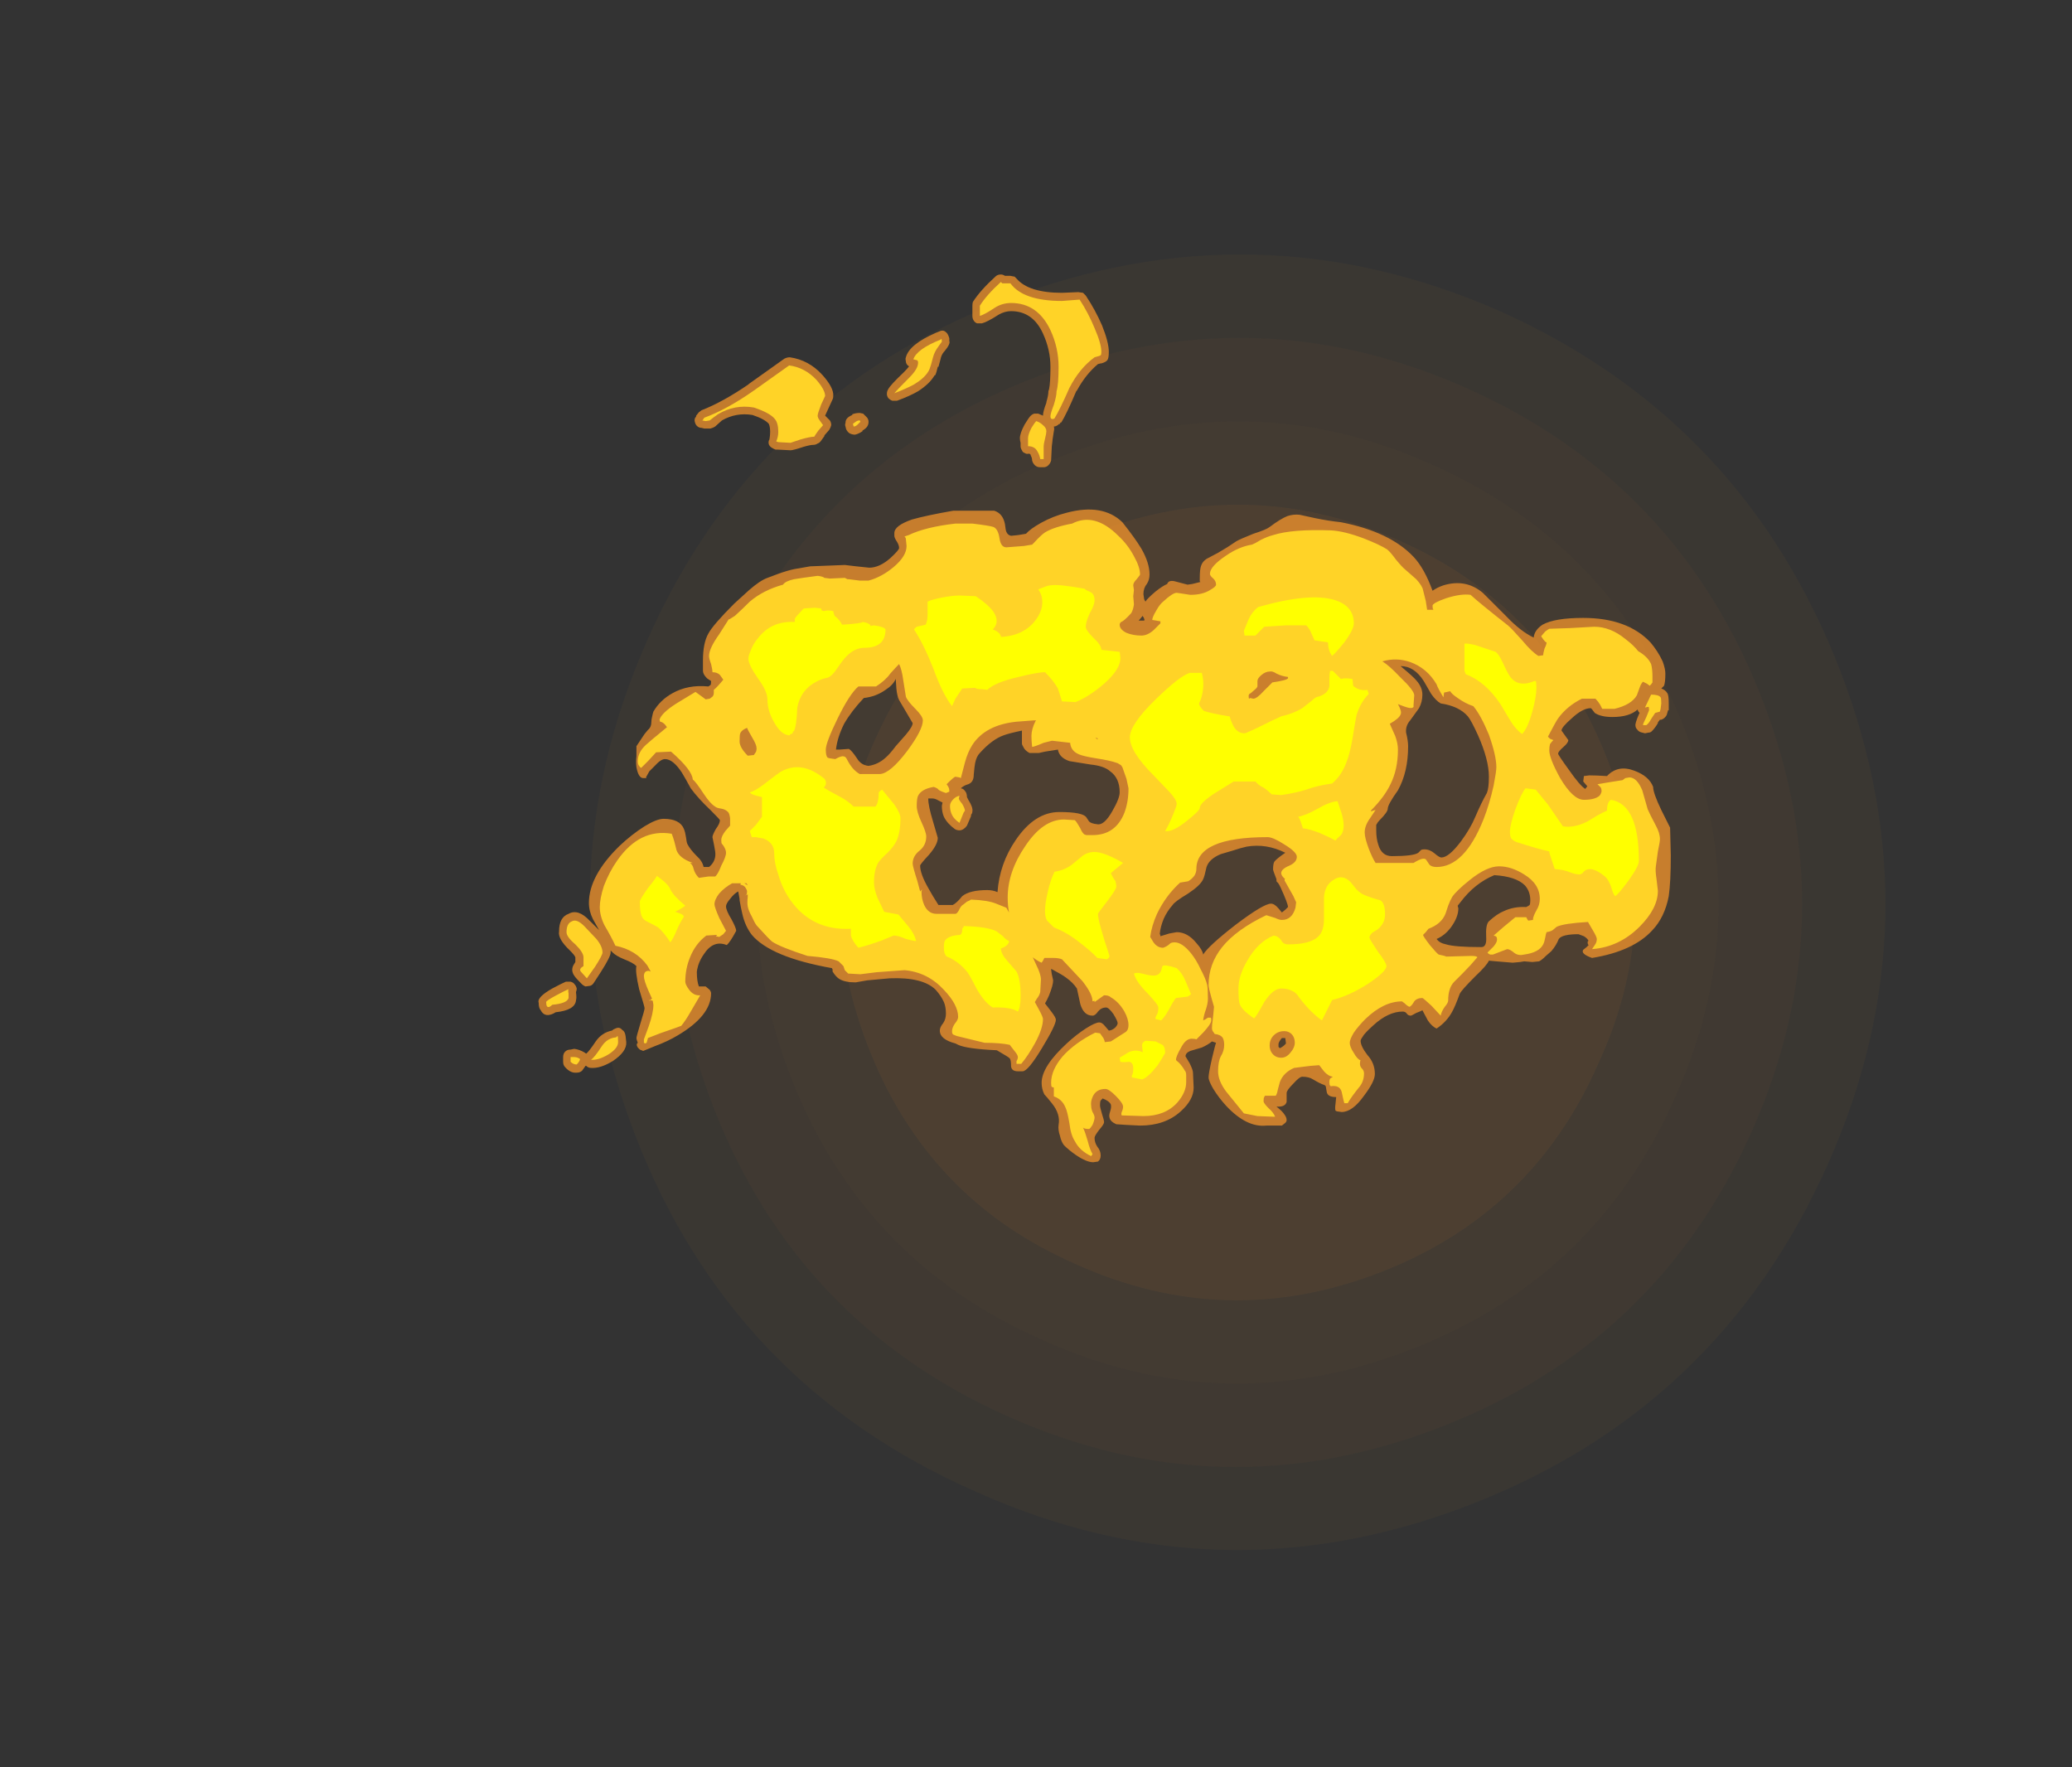 <?xml version="1.0" encoding="UTF-8" standalone="no"?>
<svg xmlns:ffdec="https://www.free-decompiler.com/flash" xmlns:xlink="http://www.w3.org/1999/xlink" ffdec:objectType="frame" height="911.25px" width="1068.5px" xmlns="http://www.w3.org/2000/svg">
  <rect width="100%" height="100%" fill="#333333" stroke="none"/>
  <g transform="matrix(1.0, 0.0, 0.0, 1.0, 158.8, 548.6)">
    <use ffdec:characterId="4609" height="304.85" transform="matrix(0.784, 2.039, -2.039, 0.784, 670.65, -513.55)" width="304.85" xlink:href="#sprite0"/>
    <use ffdec:characterId="4659" height="65.4" transform="matrix(7.0, 0.0, 0.0, 7.0, 119.0, -407.05)" width="83.4" xlink:href="#shape1"/>
  </g>
  <defs>
    <g id="sprite0" transform="matrix(1.0, 0.0, 0.0, 1.0, 0.0, 0.0)">
      <use ffdec:characterId="4608" height="43.55" transform="matrix(7.0, 0.0, 0.0, 7.0, 0.0, 0.0)" width="43.55" xlink:href="#shape0"/>
    </g>
    <g id="shape0" transform="matrix(1.0, 0.0, 0.0, 1.0, 0.0, 0.0)">
      <path d="M40.75 21.8 Q40.75 13.9 35.2 8.35 29.65 2.8 21.8 2.8 13.9 2.8 8.35 8.35 2.8 13.9 2.8 21.8 2.8 29.65 8.35 35.2 13.9 40.75 21.8 40.75 29.65 40.75 35.2 35.2 40.75 29.65 40.75 21.8 M43.55 21.8 Q43.55 30.8 37.15 37.15 30.8 43.55 21.8 43.55 12.75 43.55 6.35 37.15 0.0 30.8 0.0 21.8 0.0 12.75 6.35 6.35 12.75 0.0 21.8 0.0 30.8 0.0 37.15 6.35 43.55 12.75 43.55 21.8" fill="#ff9a2b" fill-opacity="0.039" fill-rule="evenodd" stroke="none"/>
      <path d="M37.95 21.8 Q37.95 15.05 33.2 10.35 28.5 5.6 21.8 5.6 15.1 5.6 10.35 10.35 5.6 15.05 5.6 21.8 5.6 28.5 10.35 33.2 15.1 37.95 21.8 37.95 28.5 37.95 33.2 33.2 37.95 28.5 37.95 21.8 M40.75 21.8 Q40.75 29.65 35.2 35.2 29.65 40.75 21.8 40.75 13.9 40.75 8.35 35.2 2.8 29.65 2.8 21.8 2.8 13.9 8.35 8.35 13.9 2.8 21.8 2.8 29.65 2.8 35.2 8.35 40.75 13.9 40.75 21.8" fill="#ff9a2b" fill-opacity="0.063" fill-rule="evenodd" stroke="none"/>
      <path d="M37.95 21.8 Q37.95 28.5 33.2 33.2 28.5 37.95 21.8 37.95 15.1 37.95 10.35 33.2 5.6 28.5 5.6 21.8 5.6 15.05 10.35 10.35 15.1 5.6 21.8 5.6 28.5 5.6 33.2 10.35 37.95 15.05 37.95 21.8 M35.15 21.8 Q35.15 16.25 31.2 12.35 27.35 8.4 21.8 8.4 16.2 8.4 12.3 12.35 8.4 16.25 8.4 21.8 8.4 27.35 12.3 31.25 16.2 35.15 21.8 35.15 27.35 35.15 31.2 31.25 35.15 27.35 35.15 21.8" fill="#ff9a2b" fill-opacity="0.082" fill-rule="evenodd" stroke="none"/>
      <path d="M35.15 21.8 Q35.15 27.35 31.2 31.25 27.35 35.15 21.8 35.15 16.2 35.15 12.3 31.25 8.4 27.35 8.4 21.8 8.4 16.25 12.3 12.35 16.2 8.4 21.8 8.4 27.35 8.4 31.2 12.35 35.15 16.25 35.15 21.8" fill="#ff9a2b" fill-opacity="0.129" fill-rule="evenodd" stroke="none"/>
    </g>
    <g id="shape1" transform="matrix(1.0, 0.0, 0.0, 1.0, -17.0, 58.15)">
      <path d="M99.8 -29.65 Q100.0 -29.1 100.0 -28.75 100.0 -28.1 99.9 -27.85 L99.7 -27.65 Q100.0 -27.55 100.15 -27.3 100.25 -27.15 100.25 -26.55 L100.25 -26.05 100.2 -26.05 100.1 -25.7 Q100.05 -25.6 99.95 -25.5 99.85 -25.4 99.7 -25.35 L99.6 -25.35 99.45 -25.15 99.45 -25.1 Q99.25 -24.75 99.0 -24.5 98.9 -24.4 98.75 -24.4 L98.5 -24.35 98.3 -24.4 Q98.05 -24.45 97.95 -24.6 97.8 -24.75 97.8 -24.9 97.75 -25.05 98.05 -25.75 L98.1 -25.85 Q98.0 -25.95 97.95 -26.1 97.35 -25.55 96.1 -25.55 95.25 -25.55 94.8 -25.85 94.55 -26.2 94.5 -26.2 93.9 -26.2 93.1 -25.45 92.35 -24.8 92.35 -24.55 L92.85 -23.85 Q92.85 -23.65 92.5 -23.35 92.1 -23.0 92.1 -22.85 92.1 -22.75 92.9 -21.65 93.7 -20.5 94.1 -20.25 L94.25 -20.45 93.95 -20.8 94.0 -21.2 94.4 -21.25 Q94.9 -21.25 95.7 -21.2 96.5 -22.05 97.7 -21.6 98.8 -21.2 99.1 -20.4 99.1 -19.95 99.7 -18.7 L100.35 -17.4 100.4 -15.35 Q100.4 -13.4 100.25 -12.35 99.95 -10.8 99.05 -9.85 97.65 -8.3 94.6 -7.8 93.75 -8.1 93.95 -8.4 L94.2 -8.6 94.35 -8.75 94.3 -8.8 Q94.25 -8.95 94.3 -9.05 L94.35 -9.05 Q94.25 -9.25 94.0 -9.4 L93.6 -9.55 Q92.4 -9.55 92.15 -9.2 91.95 -8.7 91.6 -8.3 L91.2 -7.95 Q90.9 -7.65 90.7 -7.55 L90.2 -7.5 89.6 -7.55 89.3 -7.5 88.75 -7.45 87.55 -7.55 87.0 -7.6 Q86.85 -7.25 86.0 -6.45 84.95 -5.4 84.85 -5.15 84.5 -4.2 84.3 -3.85 83.9 -3.1 83.15 -2.6 82.8 -2.75 82.5 -3.2 L82.1 -3.95 Q82.05 -3.9 81.65 -3.75 81.3 -3.55 81.25 -3.55 81.05 -3.55 80.95 -3.7 80.85 -3.85 80.65 -3.85 79.6 -3.85 78.5 -2.85 78.1 -2.5 77.8 -2.15 77.55 -1.8 77.55 -1.7 77.55 -1.3 78.05 -0.65 78.6 -0.05 78.6 0.75 78.6 1.3 77.8 2.35 76.95 3.55 76.15 3.55 L75.8 3.5 75.7 3.45 Q75.65 3.3 75.7 2.95 L75.75 2.45 Q75.1 2.45 75.05 2.05 L75.0 1.75 Q75.0 1.6 74.85 1.55 74.55 1.45 74.05 1.15 73.75 0.95 73.25 0.95 73.05 0.95 72.6 1.45 72.1 1.95 72.1 2.15 L72.1 2.8 Q72.0 3.2 71.35 3.15 71.8 3.5 71.95 3.75 72.1 3.95 72.1 4.15 72.1 4.25 72.0 4.35 L71.75 4.55 70.6 4.55 Q69.15 4.7 67.65 3.1 67.1 2.5 66.7 1.85 66.35 1.25 66.35 1.0 66.35 0.7 66.6 -0.4 66.85 -1.45 66.9 -1.55 66.75 -1.6 66.6 -1.65 66.3 -1.4 65.85 -1.2 L65.0 -0.95 Q64.65 -0.8 64.65 -0.55 L64.95 -0.05 Q65.2 0.45 65.2 0.65 L65.25 1.75 Q65.25 2.65 64.3 3.5 63.15 4.55 61.3 4.55 L60.3 4.5 59.55 4.45 Q59.1 4.25 59.05 3.95 59.0 3.8 59.1 3.5 59.2 3.2 59.15 3.0 59.05 2.75 58.55 2.55 L58.4 2.7 Q58.35 2.8 58.35 3.05 58.35 3.2 58.5 3.7 58.65 4.15 58.65 4.3 58.65 4.45 58.3 4.85 57.95 5.3 57.95 5.45 57.95 5.8 58.15 6.1 58.4 6.4 58.4 6.75 58.4 7.05 58.2 7.2 L57.85 7.25 Q57.35 7.25 56.55 6.7 56.05 6.35 55.7 6.0 55.5 5.75 55.4 5.3 55.25 4.85 55.3 4.5 55.45 3.7 54.8 2.9 54.4 2.4 54.25 2.25 54.05 1.85 54.05 1.4 54.05 0.2 55.9 -1.5 56.6 -2.15 57.3 -2.6 58.0 -3.05 58.3 -3.05 58.5 -3.05 58.7 -2.8 L59.0 -2.45 Q59.2 -2.45 59.45 -2.65 59.65 -2.85 59.65 -3.0 59.65 -3.15 59.35 -3.65 59.0 -4.15 58.8 -4.15 58.45 -4.15 58.2 -3.85 58.0 -3.55 57.8 -3.55 57.15 -3.55 56.9 -4.4 56.8 -4.85 56.65 -5.55 56.35 -6.0 55.85 -6.35 55.6 -6.55 54.75 -7.0 54.75 -6.9 54.8 -6.6 L54.9 -6.15 Q54.9 -5.8 54.6 -5.05 54.45 -4.7 54.3 -4.45 L54.8 -3.8 Q55.1 -3.4 55.1 -3.25 55.1 -2.85 54.1 -1.2 53.05 0.55 52.65 0.55 L52.3 0.55 Q51.85 0.55 51.8 0.2 51.8 -0.3 51.7 -0.4 51.7 -0.45 50.75 -1.0 48.55 -1.1 47.9 -1.4 47.8 -1.45 47.7 -1.5 46.55 -1.8 46.55 -2.45 46.55 -2.7 46.8 -3.0 47.0 -3.3 47.0 -3.7 47.0 -4.2 46.85 -4.55 46.65 -5.0 46.25 -5.45 45.3 -6.4 42.85 -6.3 L41.2 -6.15 40.35 -6.0 Q39.55 -6.0 39.15 -6.25 38.9 -6.4 38.65 -6.8 L38.65 -6.95 38.6 -7.05 Q34.1 -7.85 32.7 -9.5 32.2 -10.15 32.0 -11.05 31.9 -11.45 31.8 -12.05 L31.8 -12.15 31.7 -12.7 Q31.4 -12.55 31.1 -12.15 30.8 -11.8 30.8 -11.6 30.8 -11.3 31.2 -10.65 31.55 -10.0 31.55 -9.8 31.1 -8.95 30.85 -8.75 29.85 -9.15 29.15 -8.05 28.9 -7.7 28.75 -7.25 28.65 -6.9 28.65 -6.75 28.65 -6.1 28.8 -5.7 L29.3 -5.7 29.6 -5.45 Q29.7 -5.3 29.7 -5.2 29.7 -3.55 27.25 -2.1 26.5 -1.65 25.55 -1.3 L24.7 -0.95 24.45 -1.05 24.3 -1.2 24.25 -1.3 Q24.2 -1.4 24.25 -1.5 L24.3 -1.55 Q24.2 -1.8 24.2 -1.9 24.2 -2.0 24.5 -3.0 24.8 -3.95 24.8 -4.1 24.8 -4.2 24.4 -5.5 24.1 -6.8 24.2 -7.2 23.95 -7.45 23.3 -7.7 22.7 -7.95 22.45 -8.2 L22.3 -8.35 22.3 -8.2 Q22.3 -7.9 21.6 -6.8 L21.6 -6.8 21.05 -5.95 Q20.95 -5.8 20.8 -5.75 L20.45 -5.7 Q20.3 -5.75 20.15 -5.9 19.75 -6.3 19.65 -6.45 19.35 -6.85 19.55 -7.25 19.6 -7.35 19.7 -7.5 L19.7 -7.85 Q19.65 -8.0 19.3 -8.35 18.4 -9.2 18.5 -9.75 18.5 -10.8 19.2 -11.05 19.9 -11.45 20.75 -10.55 L21.45 -9.85 21.0 -10.65 Q20.7 -11.25 20.7 -11.85 20.7 -13.85 22.95 -16.05 23.85 -16.9 24.8 -17.5 25.7 -18.05 26.2 -18.05 27.4 -18.05 27.7 -17.3 27.8 -17.05 27.85 -16.7 27.9 -16.3 27.95 -16.2 28.15 -15.8 28.65 -15.3 29.05 -14.95 29.15 -14.5 L29.55 -14.5 Q30.1 -14.95 30.0 -15.65 29.95 -16.0 29.8 -16.7 29.8 -16.85 30.05 -17.3 30.35 -17.7 30.35 -17.95 30.35 -18.0 29.65 -18.7 28.75 -19.55 28.2 -20.3 27.85 -20.95 27.55 -21.45 26.9 -22.45 26.3 -22.45 26.0 -22.45 25.55 -21.95 25.3 -21.7 25.15 -21.55 L24.9 -21.1 24.95 -21.05 24.7 -21.05 Q24.35 -21.05 24.2 -21.85 24.15 -22.25 24.2 -22.65 24.2 -23.3 24.2 -23.4 L24.8 -24.3 25.05 -24.6 Q25.3 -24.8 25.3 -25.2 25.3 -25.35 25.35 -25.55 25.4 -25.8 25.45 -25.95 25.95 -26.8 26.85 -27.3 28.0 -27.95 29.5 -27.8 L29.65 -27.9 Q29.7 -27.95 29.7 -28.2 L29.4 -28.4 Q29.1 -28.7 29.1 -28.95 L29.1 -29.7 Q29.1 -31.0 29.5 -31.7 29.85 -32.35 31.4 -33.9 L32.5 -34.9 Q33.3 -35.6 33.85 -35.8 L34.65 -36.1 Q35.35 -36.35 35.85 -36.45 L37.0 -36.65 39.55 -36.75 40.4 -36.65 41.35 -36.55 Q42.1 -36.55 42.9 -37.25 43.55 -37.85 43.55 -38.0 43.55 -38.2 43.4 -38.45 43.2 -38.75 43.2 -38.9 L43.2 -39.1 Q43.2 -39.65 44.5 -40.1 45.55 -40.4 47.55 -40.75 L50.55 -40.75 Q51.2 -40.55 51.35 -39.75 51.4 -39.3 51.45 -39.2 51.55 -38.95 51.8 -38.9 L52.3 -38.95 52.9 -39.05 Q53.2 -39.4 54.0 -39.85 54.9 -40.35 55.9 -40.6 58.55 -41.3 60.0 -39.9 60.95 -38.7 61.4 -37.95 62.0 -36.9 62.0 -36.05 62.0 -35.65 61.8 -35.35 61.55 -35.05 61.55 -34.6 L61.6 -34.25 Q61.6 -34.2 61.7 -34.05 61.8 -34.25 62.45 -34.8 62.95 -35.2 63.3 -35.35 63.4 -35.65 63.85 -35.55 L64.8 -35.3 65.15 -35.35 65.75 -35.5 65.7 -35.55 65.7 -35.75 Q65.7 -36.45 65.8 -36.7 65.9 -37.0 66.2 -37.2 L67.05 -37.65 Q67.75 -38.05 68.4 -38.5 68.65 -38.65 69.65 -39.05 70.6 -39.35 70.85 -39.55 71.65 -40.15 72.15 -40.35 72.6 -40.5 73.05 -40.45 L74.2 -40.2 Q75.15 -40.0 76.1 -39.9 79.7 -39.2 81.45 -37.35 82.25 -36.5 82.85 -34.85 83.2 -35.1 83.65 -35.25 85.3 -35.75 86.55 -34.7 L88.3 -32.95 Q89.35 -31.85 90.3 -31.4 90.35 -31.95 90.95 -32.35 91.85 -32.85 93.95 -32.85 97.2 -32.85 98.9 -31.05 99.45 -30.4 99.8 -29.65 M51.35 -58.05 L51.75 -58.05 52.0 -58.0 52.05 -58.0 52.2 -57.85 Q53.1 -56.8 55.55 -56.8 L56.75 -56.85 57.1 -56.8 57.3 -56.6 Q58.0 -55.55 58.5 -54.4 59.0 -53.15 59.0 -52.45 59.0 -52.0 58.9 -51.85 58.8 -51.7 58.45 -51.6 L58.4 -51.6 58.2 -51.55 Q57.3 -50.8 56.65 -49.6 L56.6 -49.55 Q55.9 -47.9 55.5 -47.25 L55.45 -47.25 55.35 -47.1 55.35 -47.15 Q55.15 -46.95 54.95 -46.95 55.0 -46.8 54.95 -46.6 L54.85 -45.95 54.85 -45.9 54.8 -45.5 54.75 -44.45 Q54.7 -44.25 54.55 -44.1 54.4 -43.95 54.2 -43.95 L53.95 -43.95 Q53.7 -43.95 53.55 -44.1 53.4 -44.25 53.35 -44.45 53.35 -44.65 53.25 -44.8 L53.25 -44.85 Q53.2 -44.95 53.1 -44.95 52.95 -44.9 52.8 -45.0 52.65 -45.05 52.6 -45.2 52.5 -45.35 52.5 -45.5 L52.5 -45.75 Q52.45 -45.9 52.45 -46.1 52.45 -46.45 52.8 -47.1 53.1 -47.6 53.25 -47.75 53.35 -47.85 53.5 -47.9 L53.8 -47.9 54.15 -47.75 Q54.15 -48.05 54.4 -48.7 L54.4 -48.75 Q54.55 -49.25 54.55 -49.55 L54.6 -49.7 Q54.7 -50.2 54.7 -51.35 54.7 -52.6 54.15 -53.8 53.4 -55.45 51.8 -55.45 51.35 -55.45 50.9 -55.2 50.05 -54.65 49.65 -54.55 L49.3 -54.55 Q49.15 -54.6 49.05 -54.75 48.95 -54.9 48.95 -55.1 L48.95 -55.85 Q48.95 -56.05 49.0 -56.15 49.55 -57.0 50.65 -58.0 50.8 -58.15 51.05 -58.15 51.2 -58.15 51.35 -58.05 M44.05 -51.75 Q44.0 -51.95 44.05 -52.05 44.3 -53.0 46.25 -53.85 L46.5 -53.95 Q46.8 -54.1 47.0 -53.9 47.15 -53.8 47.25 -53.45 L47.25 -53.25 Q47.35 -53.05 46.9 -52.5 L46.85 -52.45 Q46.65 -52.2 46.6 -51.9 L46.45 -51.35 46.4 -51.35 Q46.3 -50.9 46.2 -50.7 L46.2 -50.75 46.15 -50.7 Q45.8 -50.1 44.95 -49.55 44.35 -49.2 43.4 -48.85 L43.05 -48.85 Q42.9 -48.9 42.75 -49.05 42.65 -49.2 42.65 -49.35 42.65 -49.55 42.75 -49.7 42.9 -50.0 43.9 -50.95 44.15 -51.2 44.3 -51.4 L44.25 -51.4 Q44.05 -51.55 44.05 -51.75 M35.1 -51.95 Q35.3 -52.05 35.5 -52.05 36.9 -51.85 37.9 -50.75 38.75 -49.8 38.7 -49.2 38.7 -49.05 38.65 -48.95 L38.35 -48.3 38.1 -47.75 38.45 -47.4 Q38.55 -47.25 38.55 -47.05 38.5 -46.85 38.4 -46.7 L38.05 -46.3 38.05 -46.25 37.8 -45.9 Q37.7 -45.75 37.55 -45.7 37.4 -45.6 37.25 -45.6 37.0 -45.6 36.5 -45.45 35.75 -45.2 35.55 -45.2 L34.6 -45.25 34.45 -45.25 Q34.3 -45.3 34.15 -45.4 34.0 -45.5 33.95 -45.65 33.9 -45.85 34.0 -46.0 34.05 -46.3 34.05 -46.55 34.05 -46.95 33.95 -47.15 33.65 -47.5 32.75 -47.8 31.55 -48.0 30.5 -47.4 L30.0 -46.95 Q29.85 -46.85 29.65 -46.8 L29.2 -46.8 29.0 -46.85 Q28.8 -46.85 28.65 -47.0 28.55 -47.1 28.5 -47.3 28.45 -47.45 28.55 -47.65 L28.55 -47.6 28.6 -47.7 28.6 -47.75 28.8 -48.0 29.0 -48.15 Q30.55 -48.75 32.45 -50.05 L32.5 -50.1 35.1 -51.95 M40.1 -47.85 Q40.35 -47.95 40.65 -47.95 L40.9 -47.9 41.2 -47.6 Q41.3 -47.45 41.3 -47.3 41.3 -47.1 41.2 -46.95 41.1 -46.8 40.85 -46.65 L40.85 -46.6 Q40.55 -46.4 40.3 -46.35 40.1 -46.35 39.9 -46.45 39.75 -46.55 39.65 -46.75 L39.6 -46.95 Q39.55 -47.1 39.6 -47.2 39.6 -47.35 39.65 -47.45 39.75 -47.65 40.1 -47.8 L40.1 -47.85 M43.3 -28.35 Q43.1 -27.9 42.55 -27.55 41.85 -27.05 40.95 -26.95 40.05 -26.0 39.5 -25.05 39.0 -24.05 38.9 -23.15 L39.15 -23.15 39.85 -23.2 Q40.05 -23.1 40.45 -22.5 40.75 -22.0 41.3 -21.95 42.0 -22.05 42.55 -22.55 42.85 -22.8 43.3 -23.4 L44.05 -24.25 Q44.55 -24.85 44.55 -25.1 L43.55 -26.8 Q43.4 -27.1 43.35 -27.65 L43.3 -28.4 43.3 -28.35 M17.0 -4.5 Q16.85 -4.9 18.0 -5.55 18.75 -5.95 19.0 -6.05 L19.35 -6.05 Q19.55 -6.0 19.65 -5.85 19.75 -5.75 19.8 -5.55 19.8 -5.4 19.75 -5.3 L19.75 -5.25 Q19.8 -4.85 19.75 -4.7 19.7 -3.95 18.25 -3.8 18.1 -3.7 17.95 -3.65 17.4 -3.45 17.15 -3.95 17.0 -4.1 17.0 -4.5 M18.95 -0.9 Q19.1 -1.05 19.35 -1.05 L19.6 -1.1 19.65 -1.1 Q20.0 -1.05 20.35 -0.85 L20.5 -0.75 Q20.7 -0.9 21.2 -1.65 21.65 -2.3 22.4 -2.45 22.5 -2.55 22.65 -2.6 22.95 -2.75 23.15 -2.5 23.35 -2.4 23.4 -2.05 L23.45 -1.6 Q23.5 -0.9 22.45 -0.2 21.55 0.35 20.85 0.3 20.65 0.3 20.5 0.15 L20.45 0.15 20.2 0.5 Q20.05 0.65 19.8 0.65 19.35 0.7 18.95 0.25 18.8 0.1 18.8 -0.15 L18.8 -0.5 Q18.8 -0.75 18.95 -0.9 M45.7 -19.5 Q45.7 -19.0 46.05 -17.85 L46.4 -16.65 Q46.4 -16.15 45.75 -15.4 45.1 -14.7 45.1 -14.6 45.1 -14.0 45.7 -12.95 46.0 -12.4 46.45 -11.7 L47.5 -11.7 Q47.8 -11.85 48.2 -12.35 48.75 -12.8 50.05 -12.8 50.45 -12.8 50.8 -12.65 50.95 -14.75 52.15 -16.5 53.55 -18.55 55.35 -18.55 57.1 -18.55 57.35 -18.15 L57.55 -17.85 Q57.7 -17.7 58.15 -17.65 58.65 -17.55 59.25 -18.6 59.8 -19.55 59.8 -20.0 59.8 -21.05 59.1 -21.55 58.65 -21.95 57.65 -22.05 L56.1 -22.3 Q55.35 -22.55 55.25 -23.15 L54.3 -23.0 53.85 -22.9 53.15 -22.9 Q52.8 -23.1 52.7 -23.35 52.6 -23.5 52.6 -23.6 L52.6 -24.55 Q51.65 -24.35 51.25 -24.2 50.4 -23.9 49.5 -22.9 49.25 -22.65 49.15 -22.15 49.1 -21.9 49.05 -21.3 49.05 -20.75 48.65 -20.6 48.3 -20.5 48.1 -20.3 L48.25 -20.25 Q48.4 -20.15 48.5 -19.95 48.55 -19.8 48.55 -19.65 L48.65 -19.45 Q49.0 -18.9 48.95 -18.6 48.95 -18.45 48.85 -18.35 L48.85 -18.25 48.55 -17.55 Q48.45 -17.4 48.3 -17.3 48.15 -17.2 48.0 -17.2 47.8 -17.2 47.65 -17.3 47.1 -17.7 46.85 -18.2 46.7 -18.55 46.7 -19.0 L46.75 -19.25 46.45 -19.4 Q46.2 -19.55 46.0 -19.55 L45.7 -19.55 45.7 -19.5 M80.55 -29.25 Q81.45 -28.5 81.65 -28.25 82.1 -27.75 82.1 -27.2 82.1 -26.65 81.85 -26.2 L81.2 -25.3 Q80.85 -24.9 80.9 -24.4 81.05 -23.8 81.05 -23.4 81.05 -21.5 80.3 -20.15 79.55 -19.1 79.55 -18.8 79.55 -18.55 78.95 -17.95 78.8 -17.8 78.7 -17.6 L78.7 -17.2 Q78.7 -16.6 78.85 -16.15 79.1 -15.3 79.85 -15.3 81.45 -15.3 81.8 -15.55 L81.95 -15.7 Q82.0 -15.8 82.25 -15.8 82.65 -15.8 83.0 -15.5 83.35 -15.2 83.5 -15.2 84.05 -15.2 84.95 -16.4 85.65 -17.35 86.0 -18.2 86.45 -19.25 86.85 -19.95 87.0 -20.3 87.0 -21.15 87.0 -22.4 86.2 -24.2 85.7 -25.3 85.45 -25.6 84.8 -26.35 83.45 -26.55 83.1 -26.75 82.75 -27.25 L82.2 -28.2 Q81.5 -29.3 80.5 -29.3 L80.55 -29.25 M61.6 -32.65 Q61.65 -32.7 61.6 -32.8 61.55 -32.95 61.45 -33.0 L61.45 -32.95 61.2 -32.65 61.6 -32.65 M68.1 -15.7 L67.25 -15.45 Q66.4 -15.1 66.2 -14.5 66.05 -13.8 65.95 -13.6 65.75 -13.15 64.85 -12.55 63.85 -11.95 63.7 -11.7 63.3 -11.25 63.05 -10.7 62.8 -10.1 62.75 -9.55 62.8 -9.55 62.8 -9.4 L63.45 -9.6 64.0 -9.7 Q64.8 -9.7 65.45 -8.9 65.9 -8.4 65.95 -8.05 66.35 -8.7 68.35 -10.25 70.4 -11.8 70.95 -11.8 71.2 -11.8 71.5 -11.45 L71.75 -11.15 72.0 -11.35 72.2 -11.55 Q72.2 -11.8 71.65 -13.0 L71.55 -13.2 71.45 -13.35 Q71.35 -13.4 71.35 -13.5 L71.35 -13.6 Q71.1 -14.25 71.1 -14.3 71.1 -14.75 71.2 -14.9 71.35 -15.1 72.0 -15.55 70.6 -16.25 69.15 -16.0 68.7 -15.9 68.1 -15.7 M71.9 -1.9 L71.75 -1.9 Q71.5 -1.6 71.5 -1.45 L71.5 -1.25 71.6 -1.15 Q71.9 -1.3 72.05 -1.5 L72.0 -1.9 71.9 -1.9 M90.0 -11.7 Q90.05 -11.8 90.05 -12.05 90.05 -12.7 89.65 -13.15 89.0 -13.8 87.4 -13.9 85.95 -13.3 84.9 -11.9 L84.7 -11.65 84.75 -11.45 Q84.75 -10.8 84.2 -10.05 83.75 -9.45 83.15 -9.2 83.35 -8.9 83.85 -8.8 84.5 -8.6 86.45 -8.6 86.85 -8.6 86.8 -9.35 86.75 -10.25 87.0 -10.5 87.6 -11.05 88.1 -11.25 88.85 -11.6 89.75 -11.55 89.95 -11.65 90.0 -11.7" fill="#ff9a2b" fill-opacity="0.702" fill-rule="evenodd" stroke="none"/>
      <path d="M97.05 -31.3 Q97.65 -30.85 98.0 -30.4 98.7 -30.0 98.95 -29.45 99.05 -29.1 99.05 -28.5 L99.05 -28.1 Q99.0 -28.0 98.85 -27.85 L98.65 -28.0 98.35 -28.15 Q98.2 -28.0 98.1 -27.7 L97.9 -27.15 Q97.5 -26.45 96.25 -26.15 L95.35 -26.15 95.2 -26.45 Q95.05 -26.7 94.85 -26.9 L93.85 -26.9 Q92.75 -26.35 92.1 -25.45 91.95 -25.25 91.35 -24.1 L91.5 -23.95 91.75 -23.85 Q91.6 -23.7 91.5 -23.55 91.45 -23.35 91.45 -23.1 91.45 -22.5 92.25 -21.05 93.2 -19.45 94.0 -19.45 94.8 -19.45 95.15 -19.75 95.3 -19.95 95.3 -20.1 95.3 -20.35 95.15 -20.45 L95.0 -20.6 95.9 -20.75 96.85 -20.9 97.05 -21.05 97.35 -21.1 Q97.9 -21.1 98.3 -20.15 L98.7 -18.75 Q98.85 -18.4 99.3 -17.55 99.6 -17.0 99.6 -16.55 99.6 -16.35 99.45 -15.65 L99.3 -14.55 Q99.25 -14.25 99.35 -13.6 L99.45 -12.75 Q99.45 -11.45 98.1 -10.1 96.6 -8.6 94.6 -8.45 L94.8 -8.75 Q94.95 -8.95 94.95 -9.2 94.95 -9.35 94.65 -9.85 L94.3 -10.45 Q92.55 -10.35 92.0 -10.1 L91.7 -9.85 Q91.55 -9.75 91.25 -9.7 91.2 -9.6 91.15 -9.3 91.1 -9.0 91.0 -8.8 90.7 -8.2 89.6 -8.05 89.2 -7.95 88.9 -8.15 88.55 -8.45 88.35 -8.45 L87.95 -8.3 Q87.55 -8.15 87.3 -8.05 L87.1 -8.05 Q86.95 -8.1 86.9 -8.2 L87.35 -8.65 Q87.6 -8.95 87.6 -9.15 87.6 -9.35 87.5 -9.4 L87.35 -9.45 88.1 -10.1 88.95 -10.8 89.75 -10.8 Q89.85 -10.6 89.9 -10.55 L90.25 -10.6 90.25 -10.65 Q90.25 -10.85 90.5 -11.3 90.75 -11.7 90.75 -12.15 90.75 -13.25 89.6 -13.95 88.65 -14.55 87.75 -14.55 86.85 -14.55 85.6 -13.55 84.6 -12.75 84.3 -12.3 84.15 -12.05 84.0 -11.65 L83.8 -11.05 Q83.5 -10.3 82.55 -9.95 L82.35 -9.7 82.15 -9.5 Q82.15 -9.4 82.65 -8.75 83.15 -8.15 83.3 -8.05 83.8 -7.95 83.85 -7.9 L85.7 -7.95 Q86.1 -7.95 86.15 -7.85 85.65 -7.25 85.1 -6.7 L84.45 -6.05 Q84.0 -5.6 84.0 -4.65 84.0 -4.5 83.75 -4.2 83.5 -3.85 83.45 -3.55 L82.75 -4.3 Q82.15 -4.85 82.1 -4.85 81.7 -4.85 81.5 -4.6 81.3 -4.25 81.15 -4.2 81.0 -4.25 80.8 -4.45 L80.6 -4.6 Q79.25 -4.6 77.9 -3.3 77.4 -2.8 77.05 -2.3 76.75 -1.8 76.75 -1.55 76.75 -1.25 77.05 -0.8 77.3 -0.35 77.55 -0.25 77.5 -0.2 77.5 0.0 77.5 0.2 77.65 0.35 77.8 0.5 77.8 0.7 77.8 1.25 77.5 1.65 76.85 2.45 76.6 2.9 L76.35 2.9 Q76.3 2.75 76.25 2.5 L76.15 2.05 Q76.0 1.55 75.35 1.65 L75.3 1.6 Q75.25 1.55 75.25 1.35 75.25 1.1 75.35 1.05 75.45 1.0 75.5 0.95 75.15 0.9 74.85 0.55 L74.5 0.1 73.85 0.15 72.65 0.3 Q71.85 0.65 71.6 1.35 L71.45 1.9 Q71.4 2.2 71.3 2.35 L70.5 2.35 70.45 2.45 Q70.4 2.5 70.4 2.75 70.4 2.9 70.75 3.25 71.15 3.6 71.25 3.9 L69.95 3.85 68.95 3.65 67.65 2.05 Q67.05 1.25 67.05 0.55 67.05 -0.15 67.25 -0.55 67.5 -0.95 67.5 -1.4 67.5 -1.7 67.4 -1.9 67.25 -2.15 66.8 -2.2 L66.7 -2.35 Q66.6 -2.45 66.6 -2.65 66.6 -2.9 66.65 -3.2 L66.7 -3.65 66.75 -4.2 66.55 -4.9 Q66.35 -5.6 66.35 -5.8 66.35 -7.35 67.35 -8.6 68.4 -9.9 70.6 -10.95 L71.25 -10.75 Q71.55 -10.6 71.75 -10.6 72.5 -10.6 72.75 -11.5 L72.8 -11.9 72.6 -12.35 Q72.15 -13.15 71.95 -13.5 L71.95 -13.6 72.0 -13.6 Q71.7 -13.85 71.7 -14.05 71.7 -14.35 72.3 -14.6 72.85 -14.85 72.85 -15.25 72.85 -15.6 71.95 -16.15 71.1 -16.7 70.7 -16.7 65.45 -16.7 65.45 -14.35 65.45 -14.1 65.3 -13.85 65.1 -13.6 64.85 -13.45 L64.25 -13.35 Q63.2 -12.4 62.55 -11.05 62.15 -10.15 62.05 -9.35 L62.2 -9.1 Q62.5 -8.55 63.0 -8.55 63.3 -8.65 63.5 -8.85 63.6 -8.95 63.85 -8.95 64.4 -8.95 65.05 -8.15 65.45 -7.65 65.75 -7.0 66.15 -6.25 66.25 -5.8 66.3 -5.5 66.3 -4.8 66.3 -4.45 66.15 -4.0 66.0 -3.6 65.95 -3.2 66.1 -3.25 66.3 -3.4 L66.5 -3.4 Q66.55 -3.4 66.55 -3.2 66.55 -2.95 65.95 -2.3 L65.45 -1.8 Q65.35 -1.85 65.1 -1.85 64.65 -1.85 64.3 -1.15 63.95 -0.55 63.95 -0.3 63.95 -0.25 64.15 -0.1 64.4 0.15 64.6 0.5 64.7 0.6 64.7 0.85 L64.7 1.35 Q64.7 2.1 64.05 2.85 63.15 3.85 61.55 3.85 L59.95 3.8 Q59.9 3.7 59.95 3.55 60.05 3.35 60.05 3.15 60.05 2.9 59.5 2.35 59.0 1.85 58.75 1.85 58.05 1.85 57.8 2.45 57.65 2.8 57.7 3.1 57.7 3.3 57.8 3.55 57.95 3.8 57.95 3.95 57.95 4.15 57.8 4.5 57.65 4.75 57.55 4.8 57.2 4.8 57.1 4.7 57.25 5.0 57.45 5.7 57.6 6.3 57.8 6.65 L57.7 6.8 Q56.85 6.4 56.5 5.7 56.2 5.25 56.1 4.4 55.95 3.5 55.8 3.2 55.55 2.6 54.95 2.4 L54.95 1.75 54.8 1.7 Q54.75 1.65 54.75 1.4 54.75 0.45 55.6 -0.55 56.5 -1.55 58.0 -2.3 L58.35 -2.25 58.6 -1.9 Q58.7 -1.7 58.7 -1.6 L59.15 -1.65 60.25 -2.35 Q60.45 -2.5 60.45 -2.85 60.45 -3.3 60.15 -3.85 59.75 -4.55 59.15 -4.9 59.0 -5.05 58.65 -5.05 L57.95 -4.55 57.95 -4.65 57.8 -4.6 Q57.8 -5.15 57.05 -6.1 L55.55 -7.7 Q55.3 -7.8 54.95 -7.8 L54.25 -7.8 54.15 -7.6 54.05 -7.45 Q53.7 -7.6 53.4 -7.85 L53.65 -7.3 Q54.0 -6.6 54.0 -6.2 L53.95 -5.3 Q53.9 -5.05 53.7 -4.8 L53.55 -4.55 53.85 -4.0 Q54.15 -3.45 54.15 -3.3 54.15 -2.6 53.55 -1.5 53.05 -0.6 52.55 0.0 L52.2 0.0 Q52.2 -0.05 52.2 -0.2 52.3 -0.35 52.3 -0.5 52.3 -0.65 52.05 -0.95 L51.7 -1.4 Q51.0 -1.55 49.85 -1.55 L47.8 -2.05 47.55 -2.15 Q47.45 -2.2 47.45 -2.4 47.45 -2.65 47.65 -2.95 47.9 -3.25 47.9 -3.45 47.9 -4.35 46.85 -5.45 45.65 -6.75 43.95 -6.9 L41.9 -6.75 40.7 -6.6 39.8 -6.65 39.55 -6.9 Q39.5 -7.05 39.45 -7.2 L39.1 -7.55 Q38.6 -7.8 36.8 -7.95 34.8 -8.6 34.2 -9.0 34.0 -9.15 33.05 -10.2 32.9 -10.4 32.7 -10.85 32.45 -11.3 32.4 -11.6 32.35 -11.85 32.4 -12.3 L32.4 -12.5 32.35 -12.45 32.2 -12.4 32.3 -12.45 Q32.35 -12.5 32.35 -12.7 32.35 -12.8 32.25 -12.95 32.15 -13.15 31.85 -13.2 L31.9 -13.3 31.25 -13.3 Q30.7 -13.0 30.3 -12.55 29.95 -12.1 29.95 -11.75 29.95 -11.55 30.3 -10.75 30.7 -10.0 30.8 -9.8 L30.6 -9.55 30.3 -9.35 30.05 -9.4 30.15 -9.5 29.35 -9.45 Q28.55 -8.85 28.15 -7.85 27.8 -7.0 27.8 -6.05 27.8 -5.85 28.05 -5.5 28.4 -5.0 28.9 -5.05 L28.2 -3.85 Q27.8 -3.15 27.5 -2.8 27.4 -2.75 25.95 -2.25 L25.05 -1.9 24.95 -1.55 24.85 -1.5 24.75 -1.55 24.75 -1.8 25.1 -2.75 Q25.45 -3.75 25.45 -4.35 L25.4 -4.65 25.2 -4.7 25.35 -4.8 25.1 -5.35 Q24.75 -6.15 24.75 -6.45 24.75 -6.85 25.1 -6.85 L25.25 -6.8 25.0 -7.25 Q24.15 -8.4 22.65 -8.7 22.35 -9.35 21.85 -10.2 21.5 -10.9 21.5 -11.55 21.5 -12.15 21.8 -13.1 22.2 -14.15 22.8 -15.0 24.45 -17.35 26.8 -16.95 26.9 -16.7 27.0 -16.35 L27.15 -15.75 Q27.35 -15.15 28.35 -14.8 L28.15 -14.8 Q28.35 -14.65 28.4 -14.4 28.5 -14.0 28.8 -13.7 L29.5 -13.8 30.0 -13.8 Q30.2 -13.95 30.45 -14.6 30.8 -15.25 30.8 -15.55 30.8 -15.75 30.65 -16.0 L30.55 -16.15 30.5 -16.2 Q30.45 -16.25 30.45 -16.5 30.45 -16.75 30.75 -17.15 L31.1 -17.55 31.1 -18.1 Q31.05 -18.45 30.95 -18.55 30.75 -18.75 30.45 -18.8 30.1 -18.85 30.0 -18.95 29.65 -19.15 29.15 -19.9 28.6 -20.75 28.35 -20.95 28.3 -21.65 26.75 -23.0 L25.65 -22.95 25.05 -22.3 24.55 -21.8 Q24.45 -21.85 24.4 -21.95 24.3 -22.05 24.3 -22.3 24.3 -22.95 24.9 -23.5 25.05 -23.65 26.45 -24.8 L26.3 -25.0 Q26.1 -25.2 25.95 -25.2 L25.9 -25.35 Q26.05 -25.85 27.15 -26.55 L28.55 -27.4 29.1 -27.0 29.3 -26.85 29.6 -26.9 29.8 -27.05 Q29.9 -27.15 29.9 -27.35 L29.9 -27.55 Q30.15 -27.75 30.6 -28.3 L30.35 -28.65 Q30.15 -28.85 29.8 -28.85 29.8 -29.05 29.7 -29.45 29.55 -29.85 29.55 -30.05 29.55 -30.6 30.3 -31.65 L31.0 -32.75 31.05 -32.75 31.45 -33.0 Q31.95 -33.45 32.55 -34.05 33.55 -34.9 35.0 -35.3 35.15 -35.55 35.8 -35.7 36.4 -35.8 37.55 -35.95 37.95 -35.9 38.05 -35.8 L38.45 -35.75 39.55 -35.8 39.75 -35.7 39.85 -35.7 40.65 -35.6 41.3 -35.6 Q42.25 -35.85 43.15 -36.6 44.1 -37.4 44.1 -38.15 L44.05 -38.65 Q44.05 -38.75 43.95 -38.85 L44.25 -38.95 Q45.5 -39.55 47.7 -39.8 L48.95 -39.8 Q50.2 -39.65 50.5 -39.55 50.85 -39.4 50.95 -38.7 51.05 -38.05 51.45 -38.05 L52.75 -38.15 53.35 -38.25 53.5 -38.4 Q54.0 -38.95 54.3 -39.15 54.95 -39.55 56.3 -39.8 57.95 -40.65 59.7 -38.9 60.4 -38.25 60.85 -37.4 61.3 -36.6 61.3 -36.05 61.3 -36.0 61.05 -35.7 60.8 -35.45 60.8 -35.25 L60.85 -34.9 60.8 -34.45 60.85 -33.85 Q60.8 -33.45 60.65 -33.2 60.1 -32.6 59.9 -32.55 59.8 -32.45 59.8 -32.35 59.8 -32.0 60.3 -31.75 60.8 -31.55 61.4 -31.55 61.85 -31.55 62.3 -31.95 L62.8 -32.45 62.8 -32.6 62.2 -32.7 Q62.2 -32.9 62.5 -33.4 62.75 -33.85 63.0 -34.05 63.7 -34.7 64.0 -34.7 L64.35 -34.65 65.0 -34.55 Q65.9 -34.55 66.45 -34.9 66.9 -35.15 66.9 -35.3 66.9 -35.55 66.7 -35.75 66.45 -35.95 66.45 -36.1 66.45 -36.65 67.65 -37.45 68.6 -38.1 69.55 -38.25 69.8 -38.35 70.2 -38.6 70.7 -38.85 71.1 -38.95 72.5 -39.4 75.35 -39.3 76.35 -39.25 77.8 -38.7 78.95 -38.25 79.5 -37.9 79.75 -37.7 80.15 -37.15 80.6 -36.6 80.85 -36.4 L81.65 -35.7 Q82.1 -35.2 82.15 -34.9 L82.35 -34.1 82.45 -33.45 82.9 -33.45 82.9 -33.5 Q82.85 -33.5 82.85 -33.75 82.85 -33.95 83.85 -34.3 84.95 -34.65 85.65 -34.55 86.3 -33.95 88.4 -32.3 88.65 -32.1 89.45 -31.2 90.15 -30.35 90.65 -30.05 L91.0 -30.1 Q91.0 -30.25 91.1 -30.6 91.25 -30.9 91.25 -31.05 91.2 -31.05 91.15 -31.1 91.0 -31.25 90.85 -31.5 L91.15 -31.85 Q91.35 -32.0 91.45 -32.05 L92.95 -32.1 94.75 -32.2 Q95.95 -32.2 97.05 -31.3 M99.65 -27.0 Q99.7 -26.95 99.7 -26.55 L99.65 -26.15 99.6 -25.95 99.25 -25.85 98.95 -25.4 Q98.8 -25.1 98.6 -24.95 L98.35 -24.95 Q98.35 -25.05 98.6 -25.55 L98.8 -26.05 Q98.8 -26.3 98.75 -26.3 L98.5 -26.25 98.95 -27.2 Q99.5 -27.2 99.65 -27.0 M51.05 -57.6 L51.15 -57.5 51.75 -57.5 Q52.7 -56.2 55.55 -56.2 L56.85 -56.3 Q57.5 -55.3 57.95 -54.2 58.45 -53.05 58.45 -52.45 58.45 -52.25 58.4 -52.2 L58.3 -52.15 57.95 -52.05 Q56.85 -51.25 56.1 -49.8 55.4 -48.2 55.0 -47.55 54.95 -47.5 54.85 -47.5 54.7 -47.5 54.7 -47.7 54.7 -47.9 54.95 -48.55 55.15 -49.2 55.15 -49.55 55.3 -50.05 55.3 -51.35 55.3 -52.75 54.7 -54.05 53.75 -56.05 51.8 -56.05 51.15 -56.05 50.6 -55.7 49.85 -55.2 49.5 -55.1 L49.5 -55.85 Q50.0 -56.65 51.05 -57.6 M45.9 -51.5 Q45.8 -51.15 45.7 -51.0 45.4 -50.5 44.65 -50.05 44.1 -49.75 43.2 -49.4 43.4 -49.65 44.3 -50.55 44.95 -51.2 44.95 -51.65 44.95 -51.85 44.8 -51.85 L44.6 -51.9 Q44.85 -52.65 46.6 -53.35 L46.65 -53.4 Q46.7 -53.4 46.7 -53.2 L46.45 -52.85 Q46.15 -52.45 46.05 -52.05 L45.9 -51.5 M37.45 -50.4 Q38.1 -49.65 38.1 -49.2 L37.8 -48.55 Q37.55 -47.9 37.55 -47.75 37.55 -47.6 37.7 -47.4 L37.95 -47.05 37.6 -46.65 Q37.35 -46.3 37.3 -46.2 37.0 -46.2 36.3 -46.0 L35.55 -45.75 34.65 -45.8 34.5 -45.85 Q34.65 -46.2 34.65 -46.55 34.65 -47.2 34.4 -47.5 34.05 -47.95 32.85 -48.35 31.45 -48.6 30.2 -47.85 29.85 -47.6 29.6 -47.4 L29.3 -47.35 29.05 -47.4 29.1 -47.45 29.2 -47.6 Q30.85 -48.2 32.85 -49.6 L35.45 -51.45 Q36.6 -51.3 37.45 -50.4 M40.15 -47.15 L40.35 -47.3 Q40.5 -47.4 40.65 -47.4 L40.7 -47.3 40.5 -47.1 Q40.35 -46.95 40.2 -46.95 L40.15 -47.15 M43.55 -29.45 Q43.3 -29.2 42.9 -28.75 42.55 -28.25 41.85 -27.8 L40.55 -27.8 Q39.9 -27.25 39.0 -25.4 38.15 -23.65 38.15 -23.15 38.15 -22.65 38.3 -22.55 38.4 -22.5 38.85 -22.45 39.3 -22.7 39.45 -22.65 39.6 -22.65 39.7 -22.45 40.1 -21.65 40.65 -21.35 L42.15 -21.35 Q42.9 -21.4 44.15 -23.05 45.3 -24.6 45.3 -25.3 45.3 -25.6 44.75 -26.15 44.15 -26.75 44.05 -27.05 L43.85 -28.3 Q43.75 -29.05 43.55 -29.45 M19.45 -10.5 Q19.8 -10.7 20.35 -10.15 L21.25 -9.2 Q21.7 -8.65 21.7 -8.2 21.7 -8.0 21.15 -7.15 L20.55 -6.3 20.1 -6.8 Q19.95 -7.0 20.3 -7.2 L20.3 -7.85 Q20.3 -8.2 19.7 -8.8 19.05 -9.35 19.05 -9.7 19.05 -10.35 19.45 -10.5 M18.3 -5.05 Q18.95 -5.4 19.2 -5.5 19.15 -5.4 19.2 -5.2 19.2 -4.95 19.2 -4.85 19.1 -4.45 18.0 -4.35 17.9 -4.25 17.8 -4.2 17.55 -4.1 17.55 -4.55 17.55 -4.65 18.3 -5.05 M19.35 -0.5 L19.6 -0.5 Q19.85 -0.5 20.05 -0.35 20.0 -0.15 19.8 0.05 19.55 0.05 19.35 -0.15 L19.35 -0.5 M22.7 -1.95 L22.8 -2.05 Q22.85 -2.05 22.85 -1.6 22.85 -1.15 22.15 -0.7 21.4 -0.25 20.85 -0.3 21.1 -0.45 21.65 -1.3 22.05 -1.9 22.7 -1.95 M45.55 -16.75 Q45.55 -16.1 45.05 -15.7 44.55 -15.3 44.55 -14.75 44.55 -14.55 44.9 -13.45 L45.1 -12.7 45.25 -12.85 45.2 -12.7 Q45.2 -12.15 45.4 -11.7 45.7 -11.05 46.3 -11.05 L47.7 -11.05 Q47.8 -11.05 47.95 -11.3 48.1 -11.65 48.3 -11.75 L48.55 -11.95 Q48.8 -12.05 48.85 -12.1 50.1 -12.05 50.7 -11.8 L51.45 -11.5 51.65 -11.15 Q51.55 -11.65 51.55 -12.25 51.55 -14.15 52.85 -16.05 54.15 -18.0 55.7 -18.0 L56.5 -17.95 Q56.65 -17.8 56.9 -17.35 57.05 -17.0 57.2 -16.9 L57.35 -16.85 57.8 -16.85 Q59.5 -16.85 60.15 -18.5 60.45 -19.3 60.45 -20.3 L60.3 -21.0 60.0 -21.85 59.9 -22.0 59.65 -22.15 Q59.1 -22.35 58.1 -22.5 57.15 -22.65 56.8 -22.8 56.2 -23.05 56.15 -23.65 L54.85 -23.8 54.8 -23.8 54.2 -23.65 Q53.5 -23.35 53.35 -23.35 53.3 -23.8 53.3 -24.15 53.3 -24.65 53.6 -25.25 L53.65 -25.3 53.45 -25.3 52.15 -25.2 Q49.9 -24.95 48.95 -23.5 48.6 -22.95 48.4 -22.2 L48.1 -21.05 48.0 -21.1 47.7 -21.15 Q47.6 -21.15 47.05 -20.6 L47.15 -20.45 Q47.25 -20.3 47.25 -20.1 L47.25 -20.05 47.0 -19.95 Q46.55 -20.1 46.45 -20.2 46.4 -20.3 46.1 -20.4 45.2 -20.25 44.95 -19.75 44.85 -19.55 44.85 -19.0 44.85 -18.55 45.2 -17.8 45.55 -17.05 45.55 -16.75 M32.75 -24.0 Q32.4 -24.6 32.35 -24.75 31.95 -24.6 31.85 -24.35 31.8 -24.25 31.8 -23.75 31.8 -23.3 32.4 -22.7 L32.85 -22.75 32.95 -22.9 Q33.05 -23.0 33.05 -23.25 33.05 -23.5 32.75 -24.0 M32.2 -13.3 L32.15 -13.3 32.4 -13.15 32.3 -13.3 32.2 -13.3 M25.2 -4.6 L25.1 -4.75 25.2 -4.65 25.2 -4.6 M70.85 -28.9 Q70.55 -28.9 70.25 -28.65 69.95 -28.4 69.95 -28.2 L69.95 -27.8 Q69.9 -27.7 69.85 -27.65 L69.45 -27.3 Q69.3 -27.25 69.3 -27.1 69.3 -26.9 69.35 -26.9 L69.4 -26.95 69.65 -26.9 Q69.9 -26.9 70.4 -27.45 L71.05 -28.1 Q72.1 -28.25 72.2 -28.4 L72.2 -28.5 Q71.75 -28.55 71.35 -28.75 71.05 -28.95 70.85 -28.9 M80.45 -28.5 Q81.5 -27.5 81.5 -27.15 L81.45 -26.45 81.45 -26.3 Q81.35 -26.15 81.0 -26.25 80.8 -26.3 80.3 -26.5 80.6 -25.95 80.5 -25.75 80.4 -25.45 79.7 -25.05 L80.1 -24.15 Q80.3 -23.6 80.3 -23.15 80.3 -21.7 79.75 -20.6 79.3 -19.65 78.3 -18.65 L78.35 -18.6 78.45 -18.65 78.65 -18.7 78.25 -18.1 Q77.85 -17.55 77.85 -17.05 77.85 -16.65 78.15 -15.85 78.4 -15.2 78.65 -14.8 L81.45 -14.8 Q82.25 -15.3 82.4 -15.0 L82.6 -14.7 Q82.75 -14.5 83.15 -14.5 85.2 -14.5 86.6 -18.0 87.05 -19.15 87.35 -20.5 87.55 -21.55 87.55 -21.85 87.55 -22.7 87.0 -24.25 86.4 -25.7 85.85 -26.35 85.25 -26.55 84.7 -26.95 84.25 -27.25 84.15 -27.45 L83.7 -27.35 83.65 -27.0 Q83.2 -27.75 83.15 -27.95 82.45 -29.15 81.2 -29.6 80.2 -29.95 79.15 -29.65 79.65 -29.35 80.45 -28.5 M54.15 -47.05 Q54.4 -46.85 54.4 -46.6 54.4 -46.45 54.3 -46.05 54.2 -45.65 54.2 -45.5 L54.2 -44.55 53.95 -44.55 Q53.9 -44.85 53.75 -45.1 53.55 -45.5 53.05 -45.5 L53.05 -45.75 Q53.05 -45.9 53.05 -46.1 53.05 -46.35 53.3 -46.85 53.55 -47.25 53.65 -47.35 53.95 -47.25 54.15 -47.05 M58.05 -24.0 L58.0 -24.0 58.2 -23.9 58.15 -24.0 58.05 -24.0 M47.95 -19.55 Q47.95 -19.45 48.2 -19.15 48.4 -18.8 48.4 -18.65 L48.3 -18.5 48.0 -17.75 Q47.55 -18.05 47.4 -18.45 47.3 -18.7 47.3 -19.0 47.3 -19.25 47.55 -19.5 47.75 -19.7 48.0 -19.75 L47.95 -19.55 M72.7 -1.55 Q72.7 -2.0 72.4 -2.25 72.15 -2.45 71.75 -2.4 71.4 -2.35 71.15 -2.1 70.85 -1.8 70.85 -1.35 70.85 -1.1 70.95 -0.9 71.2 -0.45 71.7 -0.45 72.1 -0.45 72.4 -0.85 72.7 -1.2 72.7 -1.55" fill="#ffd327" fill-rule="evenodd" stroke="none"/>
      <path d="M96.0 -19.45 Q98.05 -19.1 98.05 -14.95 98.05 -14.55 97.25 -13.45 96.5 -12.45 96.3 -12.35 96.15 -12.5 96.0 -13.05 95.8 -13.6 95.55 -13.8 94.7 -14.5 94.2 -14.3 94.05 -14.25 93.9 -14.05 93.75 -13.95 93.7 -13.95 93.4 -13.95 93.0 -14.1 92.55 -14.3 91.85 -14.35 L91.6 -15.1 Q91.45 -15.5 91.45 -15.65 90.7 -15.8 89.0 -16.35 88.8 -16.45 88.7 -16.55 88.55 -16.65 88.55 -17.1 88.55 -17.6 88.95 -18.75 89.4 -19.95 89.7 -20.3 L90.45 -20.2 91.35 -19.1 92.45 -17.5 Q93.25 -17.35 94.25 -17.85 L95.0 -18.3 Q95.45 -18.55 95.7 -18.65 95.7 -19.3 96.0 -19.45 M32.45 -29.85 Q32.45 -30.05 32.6 -30.4 32.8 -30.95 33.15 -31.35 34.15 -32.65 35.85 -32.55 35.9 -32.65 35.85 -32.75 35.9 -32.9 36.3 -33.3 36.45 -33.5 36.55 -33.55 L37.35 -33.6 37.8 -33.55 37.85 -33.4 38.0 -33.35 Q38.3 -33.45 38.7 -33.35 38.7 -33.25 38.8 -33.0 39.15 -32.75 39.35 -32.35 40.85 -32.45 40.85 -32.55 41.3 -32.5 41.45 -32.3 L41.4 -32.25 41.7 -32.3 Q42.45 -32.2 42.55 -32.0 42.55 -30.65 41.0 -30.65 40.3 -30.65 39.7 -30.05 39.4 -29.75 39.0 -29.15 38.65 -28.6 38.3 -28.45 37.8 -28.35 37.45 -28.15 36.3 -27.55 36.05 -26.25 36.0 -24.9 35.8 -24.5 L35.75 -24.5 35.7 -24.35 35.5 -24.25 35.5 -24.2 35.45 -24.2 Q34.85 -24.25 34.35 -25.15 33.85 -26.0 33.85 -26.85 33.85 -27.45 33.15 -28.4 32.45 -29.4 32.45 -29.85 M44.85 -32.2 L45.5 -32.35 Q45.65 -32.6 45.65 -33.15 L45.65 -34.05 Q45.95 -34.2 46.7 -34.35 47.5 -34.5 48.0 -34.5 L49.2 -34.45 Q50.1 -33.85 50.5 -33.3 51.0 -32.55 50.45 -32.0 50.75 -31.9 50.95 -31.7 51.05 -31.55 51.05 -31.45 52.9 -31.55 53.75 -32.9 54.1 -33.45 54.1 -34.0 54.1 -34.55 53.8 -34.95 54.5 -35.25 54.7 -35.25 55.3 -35.35 57.2 -35.0 57.3 -34.9 57.65 -34.75 57.95 -34.6 57.95 -34.15 57.95 -33.8 57.6 -33.2 57.3 -32.55 57.3 -32.2 57.3 -31.95 57.85 -31.4 58.45 -30.85 58.45 -30.5 L59.8 -30.35 59.85 -29.95 Q59.9 -29.1 58.65 -28.0 57.55 -27.05 56.55 -26.65 L55.55 -26.7 55.25 -27.65 Q54.95 -28.2 54.3 -28.85 53.75 -28.85 52.35 -28.5 50.6 -28.1 50.05 -27.55 L49.65 -27.6 Q49.25 -27.6 49.15 -27.7 L48.2 -27.65 47.7 -26.9 Q47.6 -26.7 47.45 -26.35 46.75 -27.25 46.1 -29.05 45.35 -30.95 44.65 -32.0 44.7 -32.1 44.85 -32.2 M38.0 -20.35 Q38.3 -20.15 39.15 -19.7 39.75 -19.4 40.2 -18.95 L41.8 -18.95 Q42.05 -19.2 42.05 -20.0 L42.15 -20.1 42.3 -20.2 43.2 -19.1 Q43.65 -18.45 43.65 -18.1 43.65 -17.05 43.35 -16.4 43.15 -16.0 42.7 -15.55 42.2 -15.1 42.0 -14.8 41.7 -14.25 41.7 -13.35 41.7 -12.9 41.95 -12.25 L42.45 -11.2 43.5 -11.0 44.25 -10.1 Q44.7 -9.55 44.8 -9.05 44.6 -9.05 44.05 -9.2 43.5 -9.45 43.15 -9.45 L42.3 -9.1 Q41.35 -8.75 40.55 -8.55 40.1 -9.05 40.0 -9.45 40.0 -9.55 40.0 -9.95 37.15 -9.8 35.55 -12.05 34.95 -12.9 34.65 -13.95 34.35 -14.8 34.35 -15.5 34.35 -16.3 33.55 -16.6 L33.0 -16.7 32.7 -16.7 32.55 -17.15 33.0 -17.6 Q33.3 -18.0 33.45 -18.2 L33.45 -19.65 33.05 -19.75 Q32.65 -19.85 32.55 -20.0 32.95 -20.1 33.6 -20.6 34.5 -21.3 34.8 -21.5 36.35 -22.4 38.05 -21.0 38.3 -20.65 38.0 -20.35 M27.8 -11.65 Q27.55 -11.45 27.05 -11.2 27.1 -11.2 27.35 -11.1 27.65 -11.0 27.7 -10.85 27.35 -10.3 27.15 -9.8 26.95 -9.3 26.7 -8.95 26.25 -9.65 25.8 -10.05 25.55 -10.2 25.05 -10.45 24.7 -10.6 24.6 -10.85 24.45 -11.15 24.45 -11.95 24.45 -12.1 25.05 -12.95 25.7 -13.75 25.7 -13.85 26.55 -13.25 26.7 -12.85 26.9 -12.4 27.8 -11.65 M70.45 -32.2 L69.8 -31.55 69.0 -31.55 68.95 -31.9 69.3 -32.75 Q69.55 -33.3 70.0 -33.65 73.85 -34.75 75.7 -34.15 77.05 -33.7 77.05 -32.45 77.05 -32.0 76.35 -31.05 75.7 -30.25 75.45 -30.05 75.15 -30.45 75.15 -31.05 L74.15 -31.2 73.95 -31.65 Q73.8 -32.05 73.55 -32.3 L72.0 -32.3 70.45 -32.2 M76.95 -28.35 L77.0 -27.85 Q77.45 -27.45 78.05 -27.55 L78.15 -27.25 Q77.55 -26.65 77.25 -25.7 77.15 -25.2 76.95 -23.95 76.75 -22.8 76.5 -22.2 76.15 -21.25 75.45 -20.65 74.35 -20.5 73.55 -20.2 72.75 -19.95 71.7 -19.8 L71.0 -19.85 Q70.7 -20.15 70.4 -20.35 70.05 -20.5 69.8 -20.8 L68.2 -20.8 Q67.3 -20.25 66.75 -19.9 65.7 -19.2 65.7 -18.85 65.7 -18.65 64.75 -17.9 63.7 -17.05 63.15 -17.15 63.45 -17.65 63.75 -18.4 64.0 -19.0 64.0 -19.15 64.0 -19.45 63.45 -20.05 L62.3 -21.25 Q60.55 -23.0 60.55 -24.05 60.55 -25.0 62.45 -26.85 64.2 -28.55 64.95 -28.8 L65.85 -28.8 Q66.0 -28.25 65.95 -27.7 65.9 -27.05 65.65 -26.55 65.65 -26.35 66.0 -26.0 66.6 -25.8 67.85 -25.6 L67.9 -25.6 Q68.0 -25.25 68.1 -25.05 68.4 -24.35 69.0 -24.35 69.15 -24.35 70.95 -25.25 L71.7 -25.6 Q72.6 -25.8 73.25 -26.2 L73.95 -26.75 Q74.25 -27.05 74.45 -27.05 75.2 -27.3 75.25 -27.85 L75.25 -28.4 Q75.25 -28.7 75.3 -28.95 L75.5 -28.95 76.1 -28.35 Q76.4 -28.45 76.95 -28.35 M85.2 -28.95 L85.2 -30.95 Q85.35 -31.0 86.0 -30.85 L87.5 -30.35 Q87.75 -30.15 88.0 -29.6 88.35 -28.85 88.45 -28.7 89.05 -27.65 90.35 -28.2 L90.45 -28.2 Q90.5 -28.15 90.5 -27.7 90.5 -27.05 90.2 -25.95 89.85 -24.7 89.45 -24.3 89.0 -24.6 88.6 -25.25 L87.85 -26.5 Q86.75 -28.15 85.3 -28.7 L85.2 -28.95 M59.45 -14.3 L59.15 -14.05 Q59.3 -13.7 59.5 -13.45 L59.5 -13.35 Q59.55 -13.3 59.55 -13.05 59.55 -12.85 58.9 -12.0 58.2 -11.1 58.2 -11.05 58.2 -10.5 59.05 -7.95 59.05 -7.8 58.85 -7.7 L58.15 -7.8 Q57.75 -8.25 56.9 -8.9 55.9 -9.7 54.95 -10.05 L54.45 -10.55 Q54.3 -10.8 54.3 -11.25 54.3 -11.8 54.5 -12.65 54.7 -13.55 55.0 -14.15 55.7 -14.25 56.25 -14.65 L57.1 -15.35 Q57.55 -15.65 58.1 -15.6 58.85 -15.5 60.05 -14.8 59.8 -14.6 59.45 -14.3 M48.3 -10.15 Q50.1 -10.1 50.75 -9.75 L51.2 -9.4 Q51.4 -9.15 51.65 -9.05 51.65 -8.9 51.5 -8.75 51.35 -8.6 51.05 -8.5 51.05 -8.1 51.55 -7.55 L52.2 -6.8 Q52.5 -6.25 52.5 -5.05 52.5 -4.5 52.45 -4.35 52.45 -4.1 52.3 -3.85 51.75 -4.2 50.45 -4.15 49.85 -4.5 49.25 -5.55 48.7 -6.65 48.5 -6.85 47.95 -7.5 47.2 -7.85 47.0 -7.9 46.95 -8.05 46.85 -8.2 46.85 -8.6 46.85 -9.0 46.95 -9.1 47.2 -9.45 48.05 -9.5 48.2 -9.6 48.2 -9.85 48.2 -10.05 48.3 -10.05 L48.3 -10.15 M61.85 -5.2 Q61.0 -6.05 60.85 -6.65 61.05 -6.75 61.45 -6.65 62.0 -6.5 62.3 -6.5 62.7 -6.5 62.85 -6.85 L62.95 -7.2 Q63.1 -7.35 64.0 -7.05 64.4 -6.7 64.65 -6.1 L65.05 -5.15 Q65.0 -5.05 64.8 -4.95 L63.95 -4.85 Q63.8 -4.7 63.4 -3.95 63.05 -3.35 62.85 -3.2 L62.45 -3.3 Q62.4 -3.35 62.5 -3.55 62.65 -3.75 62.65 -4.15 62.65 -4.35 61.85 -5.2 M60.45 -0.85 Q61.0 -1.1 61.5 -0.85 L61.45 -1.35 Q61.45 -1.5 61.55 -1.6 L61.7 -1.7 62.45 -1.65 62.95 -1.4 Q63.15 -1.25 63.15 -0.8 62.9 -0.35 62.6 0.1 61.9 1.0 61.45 1.15 L60.7 1.0 Q60.7 0.9 60.7 0.85 60.8 0.75 60.8 0.35 60.8 -0.1 60.5 -0.15 60.05 -0.1 59.85 -0.15 L59.8 -0.45 60.45 -0.85 M68.55 -5.55 Q68.55 -6.5 69.2 -7.6 70.0 -9.0 71.15 -9.45 71.5 -9.4 71.7 -9.1 71.85 -8.8 72.2 -8.8 73.8 -8.8 74.4 -9.35 74.85 -9.75 74.85 -10.65 L74.85 -12.25 Q74.9 -13.15 75.55 -13.55 76.2 -14.0 76.8 -13.4 L77.25 -12.85 Q77.55 -12.55 77.8 -12.45 78.4 -12.2 79.0 -12.05 79.35 -11.85 79.35 -11.0 79.35 -10.35 78.8 -9.9 L78.4 -9.65 Q78.2 -9.45 78.2 -9.3 78.2 -9.2 78.8 -8.3 79.45 -7.45 79.45 -7.2 79.45 -6.8 78.1 -5.9 76.7 -5.0 75.45 -4.7 L74.7 -3.2 Q73.9 -3.75 73.05 -4.85 72.8 -5.25 72.55 -5.35 72.2 -5.55 71.7 -5.55 71.1 -5.55 70.45 -4.55 69.85 -3.45 69.7 -3.35 68.8 -3.95 68.65 -4.4 68.55 -4.6 68.55 -5.55 M73.3 -17.35 L73.15 -17.8 Q73.05 -18.1 72.95 -18.2 73.5 -18.3 74.4 -18.8 75.25 -19.3 75.85 -19.35 L76.15 -18.45 Q76.3 -17.95 76.3 -17.55 76.3 -17.1 76.1 -16.85 75.8 -16.6 75.7 -16.45 75.25 -16.7 74.55 -17.0 73.8 -17.3 73.3 -17.35" fill="#ffff00" fill-rule="evenodd" stroke="none"/>
    </g>
  </defs>
</svg>
